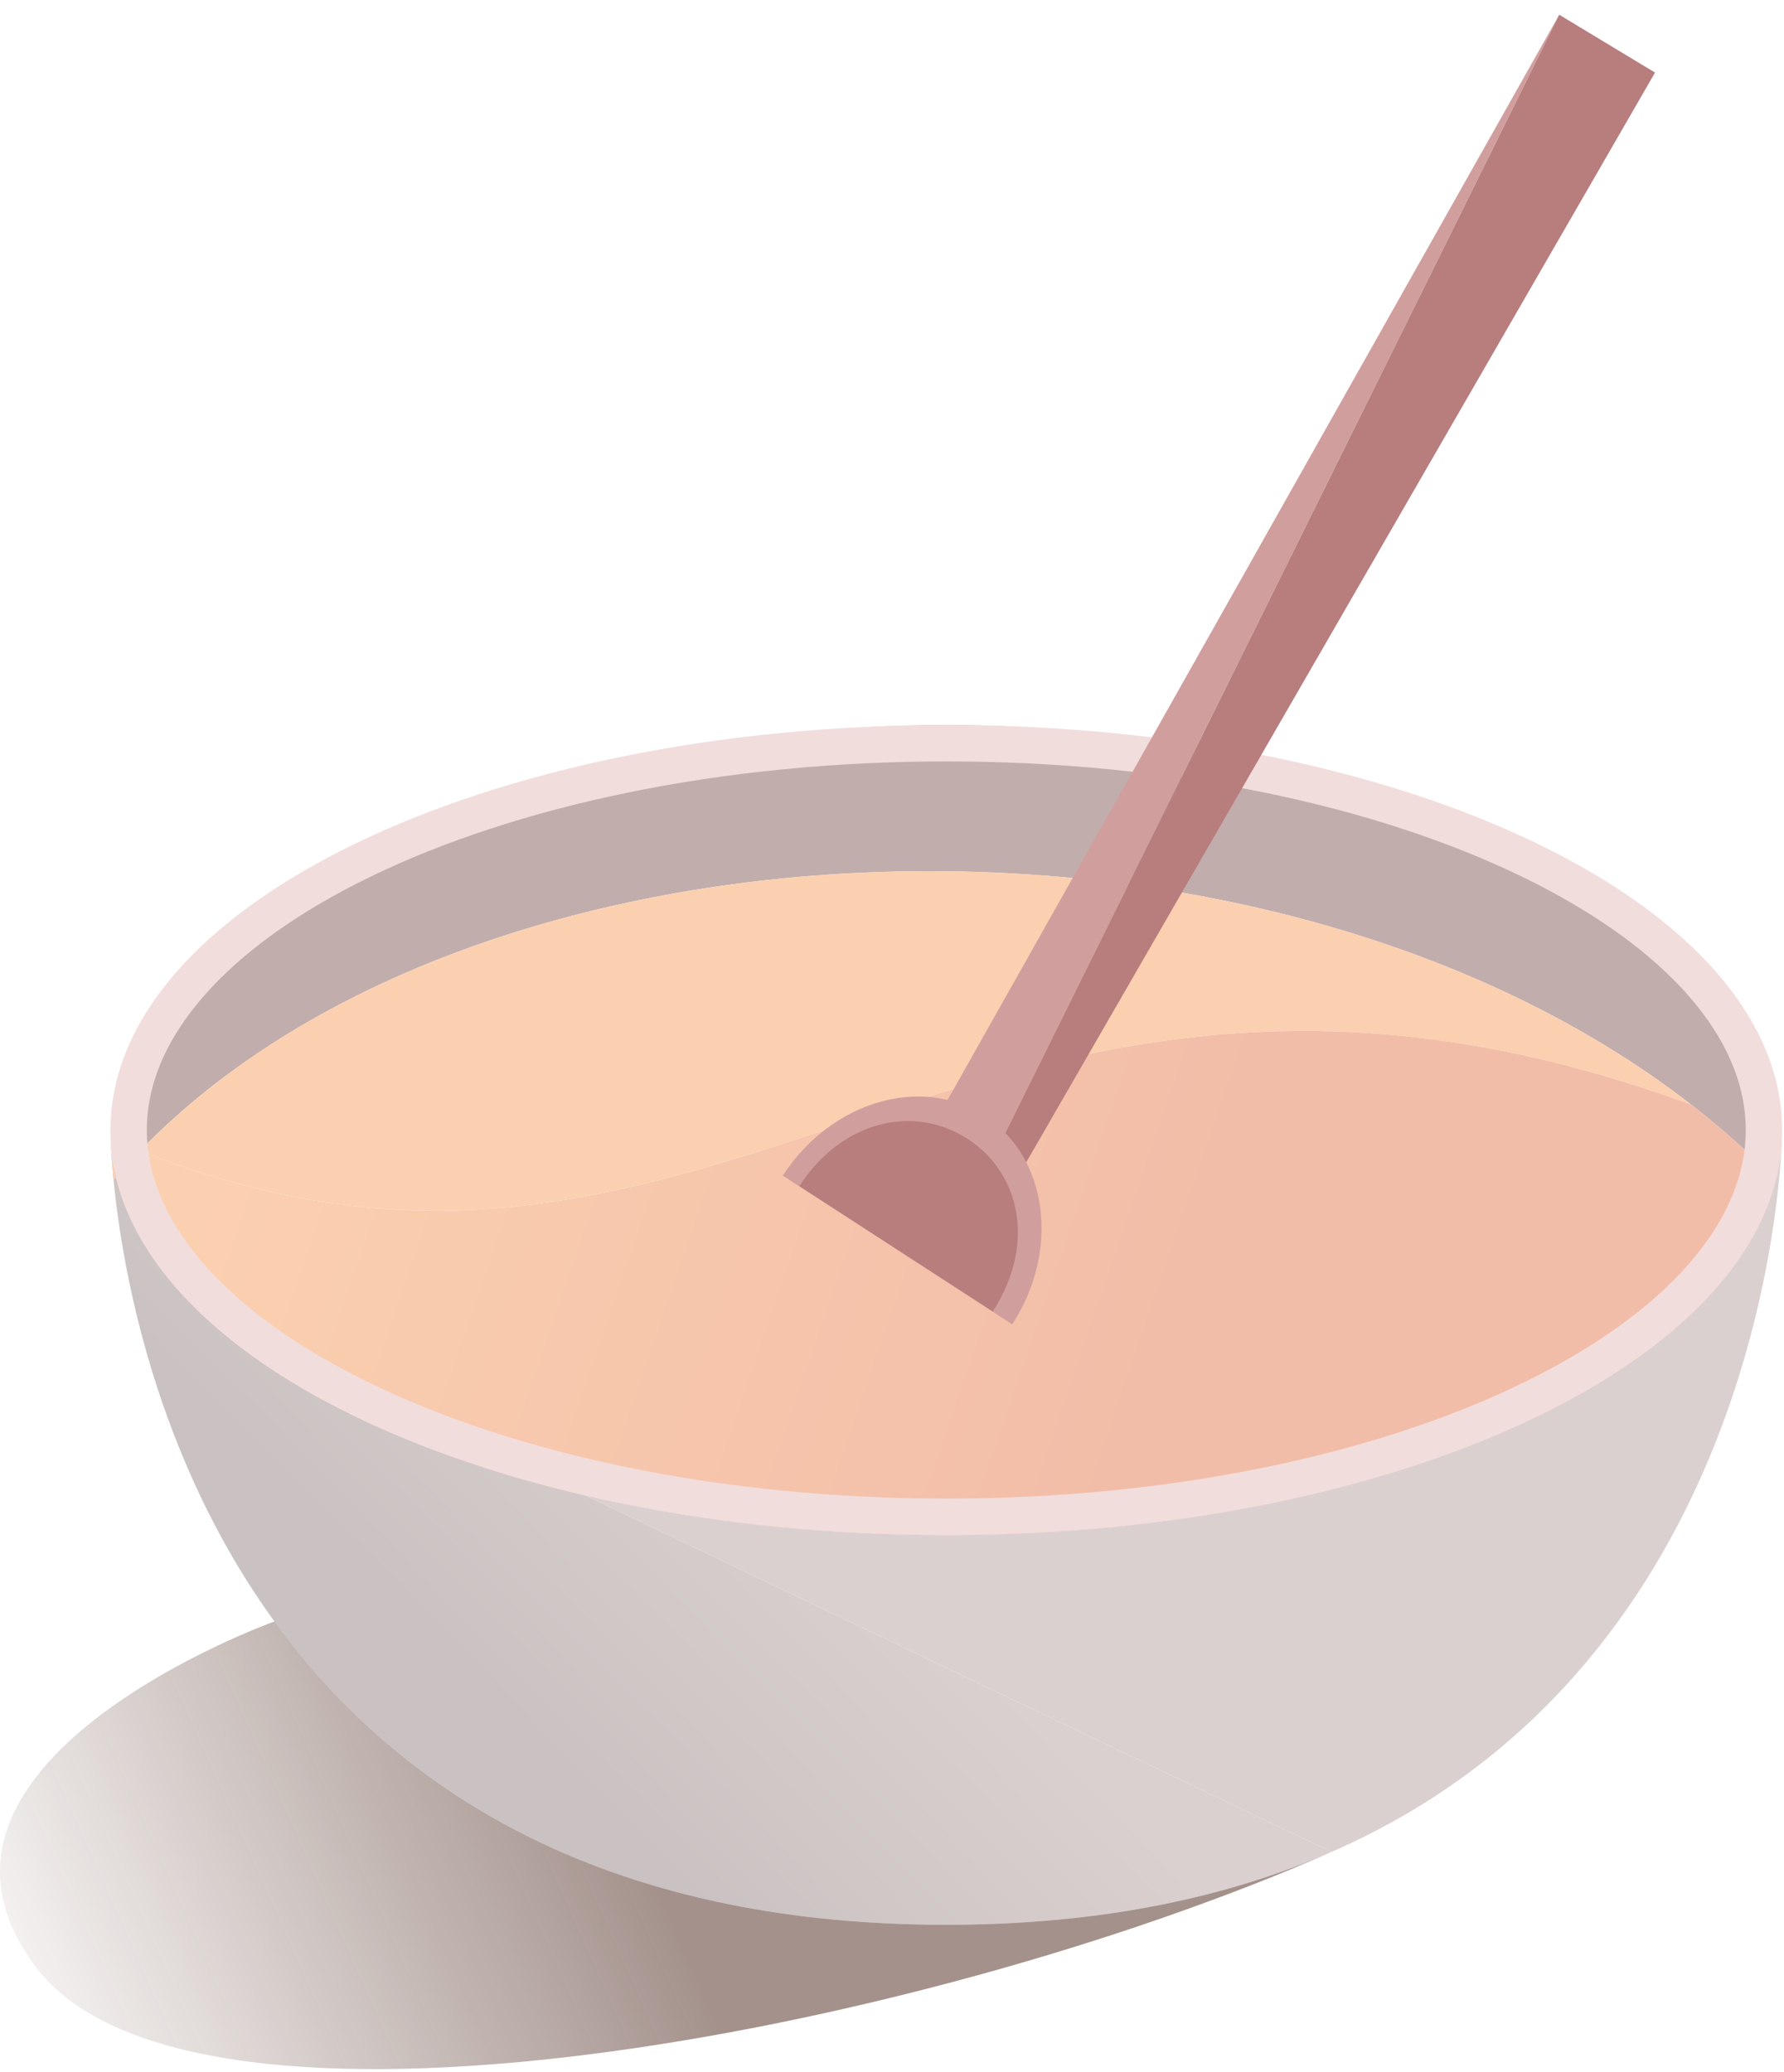 <svg width="588" height="683" viewBox="0 0 588 683" fill="none" xmlns="http://www.w3.org/2000/svg">
<path fill-rule="evenodd" clip-rule="evenodd" d="M587.289 376.148C587.356 374.936 585.306 390.22 585.306 389C585.306 315.27 464.044 239 311.89 239C168.569 239 51.728 306.671 38.645 376.148C37.838 380.43 37.426 384.719 37.426 389C37.426 389.004 37.426 389.008 37.426 389.011C37.419 390.12 36.424 374.94 36.491 376.148C36.451 375.205 36.59 377.045 36.773 379.603C37.05 383.477 37.426 389 37.426 389C37.696 388.684 37.967 388.368 38.239 388.053C40.817 385.071 43.487 382.155 46.246 379.303C158.252 263.555 416.817 255.085 557.343 364.092C557.666 364.342 557.988 364.593 558.309 364.845C567.893 372.345 576.92 380.395 585.306 389C585.306 389 587.39 373.777 587.289 376.148Z" fill="#C2ADAD"/>
<path fill-rule="evenodd" clip-rule="evenodd" d="M311.89 506C461.527 506 583.3 448.191 587.289 376.148C586.242 400.75 574.337 551.147 438.891 610.471L192.891 492.938C228.912 501.311 269.271 506 311.89 506ZM38.239 388.053C37.571 385.262 37.08 382.444 36.773 379.603C36.649 378.455 36.555 377.303 36.491 376.148C36.609 378.931 36.866 383.323 37.426 389.011L37.426 389C37.696 388.684 37.967 388.368 38.239 388.053Z" fill="#DBD0D0"/>
<path d="M311.89 634.5C363.18 634.5 404.921 625.35 438.891 610.471L192.891 492.938C109.49 473.554 49.343 434.427 38.239 388.053C37.967 388.368 37.696 388.684 37.426 389L37.426 389.011C40.261 417.844 50.856 479.966 90.451 534.5C129.421 588.175 196.484 634.5 311.89 634.5Z" fill="url(#paint0_linear_325_52)"/>
<path fill-rule="evenodd" clip-rule="evenodd" d="M585.306 389C586.381 384.774 587.049 380.487 587.289 376.148C587.39 373.777 585.306 389 585.306 389ZM46.246 379.303C158.252 263.555 416.817 255.085 557.343 364.092C434.537 319.121 353.258 345.809 276.524 371.005C205.612 394.289 138.582 416.298 46.246 379.303ZM37.426 389C37.696 388.684 37.967 388.368 38.239 388.053C37.571 385.262 37.08 382.444 36.773 379.603C36.59 377.045 36.451 375.205 36.491 376.148C36.555 377.303 36.649 378.455 36.773 379.603C37.05 383.477 37.426 389 37.426 389Z" fill="#FBD0B0"/>
<path d="M311.89 506C452.515 506 568.532 454.945 585.306 389C576.92 380.395 567.893 372.345 558.309 364.845C557.988 364.593 557.666 364.342 557.343 364.092C434.537 319.121 353.258 345.809 276.524 371.005C205.612 394.289 138.582 416.298 46.246 379.303C43.487 382.155 40.817 385.071 38.239 388.053C49.343 434.427 109.49 473.554 192.891 492.938C228.912 501.311 269.271 506 311.89 506Z" fill="url(#paint1_linear_325_52)"/>
<path d="M438.891 610.471C404.921 625.35 363.18 634.5 311.89 634.5C196.484 634.5 129.421 588.175 90.451 534.5C90.451 534.5 -39.109 581 11.891 648.5C62.891 716 302.531 670.515 438.891 610.471Z" fill="url(#paint2_linear_325_52)" fill-opacity="0.49"/>
<path d="M581.391 372.5C581.391 405.769 553.373 437.615 504.083 461.499C455.207 485.183 387.264 500 311.891 500C236.518 500 168.575 485.183 119.7 461.499C70.409 437.615 42.391 405.769 42.391 372.5C42.391 339.231 70.409 307.385 119.7 283.501C168.575 259.817 236.518 245 311.891 245C387.264 245 455.207 259.817 504.083 283.501C553.373 307.385 581.391 339.231 581.391 372.5Z" stroke="#F2DDDD" stroke-width="12"/>
<path fill-rule="evenodd" clip-rule="evenodd" d="M305.311 375.018L513.912 4.854L419.62 195.259L325.328 385.665L334.095 390.328L305.311 375.018Z" fill="#D19E9E"/>
<path d="M513.912 4.854L545.489 23.926L439.792 207.127L334.095 390.328L325.328 385.665L419.62 195.259L513.912 4.854Z" fill="#B87D7D"/>
<path d="M333.639 436.569C349.481 412.126 345.391 381.337 324.504 367.8C303.617 354.262 273.842 363.102 258 387.544L333.639 436.569Z" fill="#D19E9E"/>
<path d="M318.946 375.45C336.548 386.859 341.347 410.486 327.206 432.304L263.465 390.991C277.607 369.173 301.345 364.042 318.946 375.45Z" fill="#B87D7D"/>
<defs>
<linearGradient id="paint0_linear_325_52" x1="241.937" y1="638.944" x2="329.349" y2="553.083" gradientUnits="userSpaceOnUse">
<stop stop-color="#CAC2C2"/>
<stop offset="1" stop-color="#DBD0D0"/>
</linearGradient>
<linearGradient id="paint1_linear_325_52" x1="366.687" y1="493.306" x2="64.868" y2="389.689" gradientUnits="userSpaceOnUse">
<stop stop-color="#F2BDA8"/>
<stop offset="1" stop-color="#FBD0B0"/>
</linearGradient>
<linearGradient id="paint2_linear_325_52" x1="188.392" y1="559" x2="-22.108" y2="653" gradientUnits="userSpaceOnUse">
<stop stop-color="#451F13"/>
<stop offset="1" stop-color="#451F13" stop-opacity="0"/>
</linearGradient>
</defs>
</svg>
